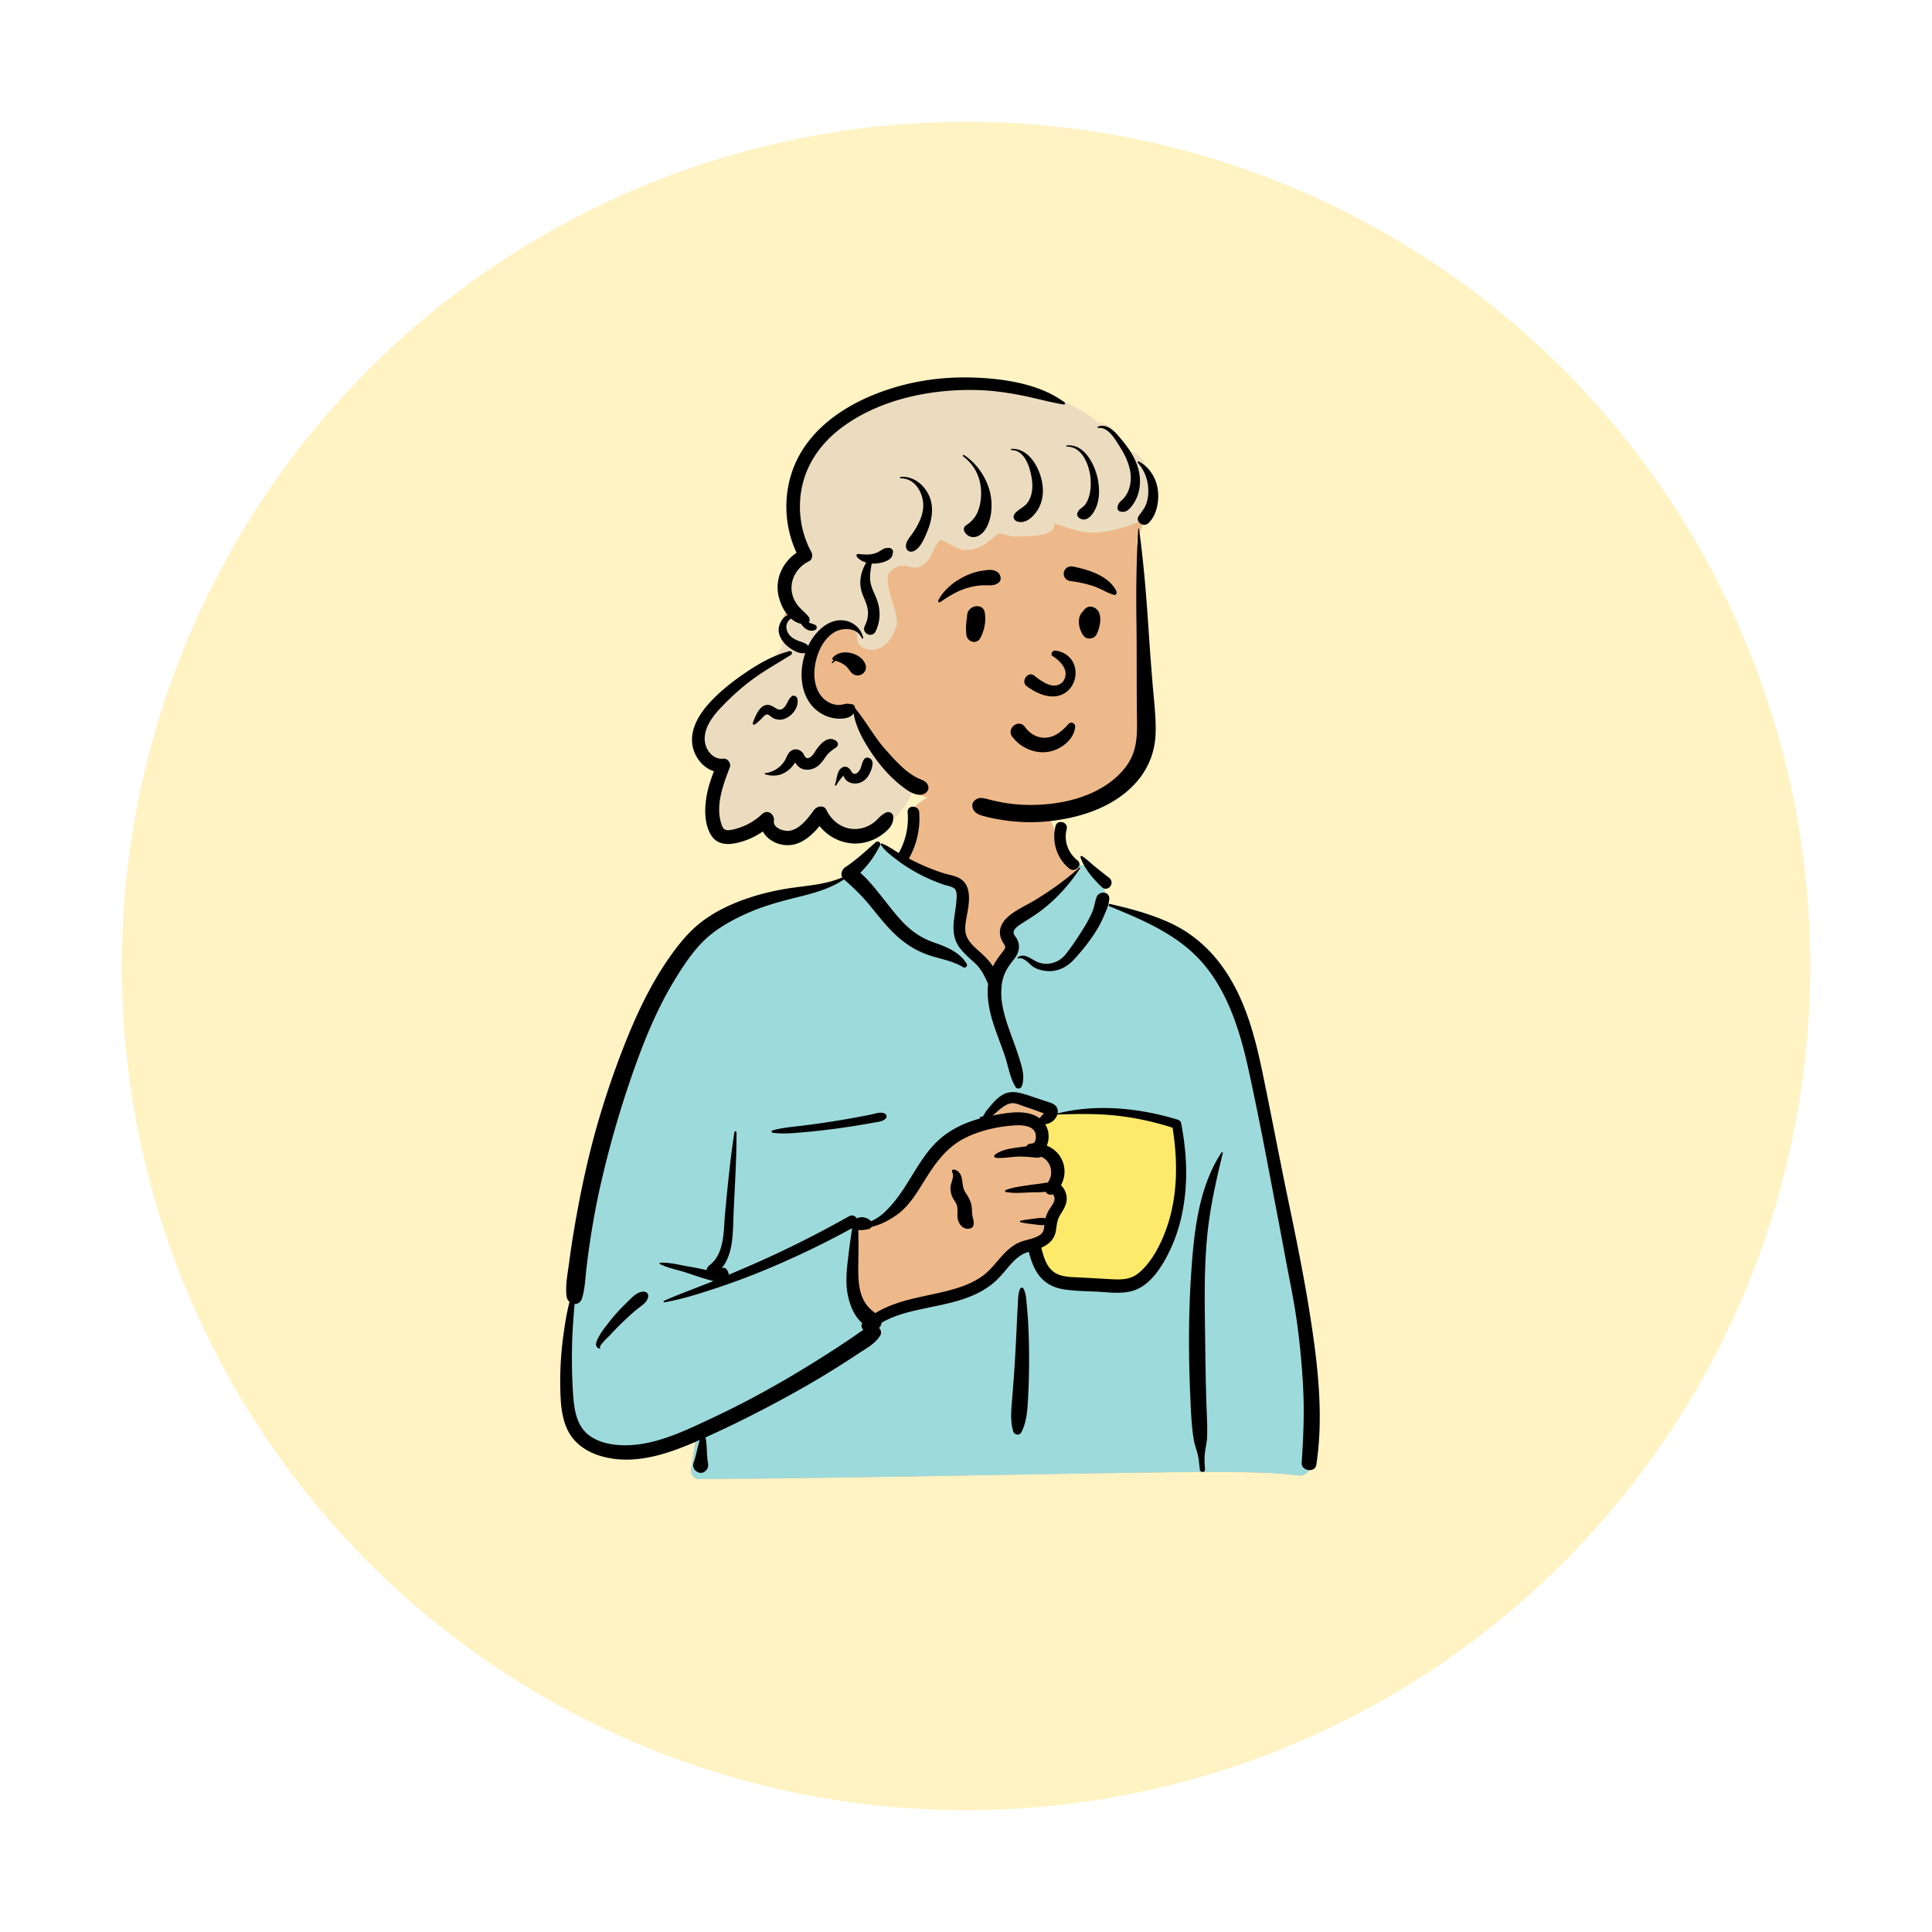 <svg width="1745" height="1745" fill="none" xmlns="http://www.w3.org/2000/svg">
  <g filter="url(#filter0_d)">
    <circle cx="872.5" cy="872.5" r="762.5" fill="#FFF3C4"/>
  </g>
  <path fill="#FDEA6B" d="M888.471 966.659h200.423v246.809H888.471z"/>
  <path fill-rule="evenodd" clip-rule="evenodd" d="M830.013 725.253c21.604-16.451 75.844-23.849 98.902-8.009 22.775 15.907 25.257 41.631 35.87 65.295 10.013-4.722 26.549 2.04 29.452 11.331 3.601 4.383 3.763 16.694 6.243 22.585 108.04 17.197 124.44 101.426 137.45 197.045 17.2 97.04 56.25 193.86 39.3 293.71 2.21 3.19 3.95 6.3 5.56 9.99 3.86 6.57-1.11 15.86-8.9 15.5-10.07-.88-20.04-2.09-30.17-2.47-28.06-.97-56.14-.86-84.21-.5l-3.83.05c-141.46 1.76-282.914 5.23-424.383 6.15-5.132.01-7.645-4.59-6.96-9.13 1.381-9.15 2.661-18.29 3.997-27.44-33.46 8.84-69.032 11.06-102.399.93-2.334-2.38 5.439-1.09 6.672-1.45-30.708-20.98-21.537-65.19-18.817-97.02 16.914-109.1 22.877-229.806 88.228-322.9 28.272-37.991 69.721-68.07 117.349-74.838l1.321-.181c13.926-1.856 29.447-2.455 41.623-10.031 13.695-10.932 19.531-31.132 33.938-31.322 4.757-.062 11.229 5.956 18.193 10.043.52-8.989 5.364-16.575 6.434-23.545l.086-.596c1.117-8.125-.412-15.436 9.051-23.197zM1062.2 1016.39c-30.37-21.095-108.796-10.5-110.592-9.32-3.953 2.6-5.655 2.83-7.793 6.21-2.111.28-4.221.57-6.328.87-4.228 1.38-1.095 6.58 3.789 4.73-2.938 12.66 5.707 21.67 9.148 34.2 1.117 4.06.04 11.38 0 15.53.334 5.3 6.191 11.56 5.215 16.87-3.471 18.9-22.304 37.33-14.363 55.65 5.26 10.35 21.08 15.63 31.598 19.15 21.792 8.36 59.766-.32 72.426-19.15 6.75-10.04 14.58-35.38 18.6-43.23l.89-12.47c2.21-30.99 4.16-64.35-2.59-69.04z" fill="#EDB98A"/>
  <path fill-rule="evenodd" clip-rule="evenodd" d="M795.126 762.605l8.689 5.332 50.462 24.945c9.783 2.739 14.675 6.022 14.675 9.848v38.964c0 5.214 9.18 17.031 27.541 35.452l16.963-16.911-.379-2.214c-1.614-9.54-2.421-15.922-2.421-19.145 0-3.466 16.595-16.625 49.786-39.477l14.521-13.671-1.548-4.708c8.953.423 18.662 5.936 20.822 12.85 3.601 4.383 3.763 16.694 6.243 22.585 108.04 17.197 124.44 101.426 137.45 197.045 17.2 97.04 56.25 193.86 39.3 293.71 2.21 3.19 3.95 6.3 5.56 9.99 3.86 6.57-1.11 15.86-8.9 15.5-10.07-.88-20.04-2.09-30.17-2.47-28.06-.97-56.14-.86-84.21-.5l-3.83.05c-141.46 1.76-282.914 5.23-424.383 6.15-5.132.01-7.645-4.59-6.96-9.13 1.381-9.15 2.661-18.29 3.997-27.44-33.46 8.84-69.032 11.06-102.399.93-2.334-2.38 5.439-1.09 6.672-1.45-30.708-20.98-21.537-65.19-18.817-97.02 16.914-109.1 22.877-229.806 88.228-322.9 28.272-37.991 69.721-68.07 117.349-74.838l1.321-.181 1.331-.173c13.577-1.728 28.503-2.522 40.292-9.858 13.333-10.644 19.217-30.072 32.815-31.265zm120.916 228.696c-4.95 0-15.086 7.687-30.41 23.059l-1.35.62c-18.523 8.61-30.795 16.07-36.814 22.39l-.215.23c-6.08 6.53-18.122 23.87-36.124 52.04l-26.07 15.42h-9.864l-7.022 50.94 16.886 36.37 38.25-12.88 62.323-16.43 35.763-36.28 20.174-6.77c-2.448 7.07-3.335 14.1-.293 21.12 5.26 10.35 21.08 15.63 31.598 19.15 21.792 8.36 59.766-.32 72.426-19.15 6.75-10.04 14.58-35.38 18.6-43.23l1.16-16.2c2.08-29.88 3.62-60.81-2.86-65.31-30.37-21.095-108.796-10.5-110.592-9.32-3.953 2.6-5.655 2.83-7.793 6.21l-1.107.15 6.224-8.44-2.204-1.18c-15.726-8.339-25.954-12.509-30.686-12.509zm25.234 27.579c-2.813 12.12 4.991 20.9 8.681 32.61l-9.429-18.05v-14.33c.244-.06.493-.14.748-.23z" fill="#9DDADB"/>
  <path fill-rule="evenodd" clip-rule="evenodd" d="M790.959 760.721c2.096-1.856 5.198.476 3.866 2.984-2.993 5.635-6.064 10.975-10.081 15.956-2.436 3.021-5.045 5.877-7.689 8.703 6.786 5.87 12.605 13.158 18.101 19.988 7.027 8.735 13.67 17.841 21.559 25.834 7.779 7.883 16.381 13.394 26.782 17.068l2.101.73c10.448 3.668 21.615 8.622 27.505 18.514 1.161 1.951-1.178 4.362-3.143 3.144-10.234-6.336-22.259-7.611-33.398-11.798-10.761-4.044-20.141-10.268-28.43-18.213-8.274-7.931-15.221-16.954-22.468-25.787-7.166-8.734-14.882-16.193-23.358-23.582-13.081 8.799-28.012 12.628-43.194 16.389l-1.657.41c-15.201 3.764-30.32 8.134-44.581 14.688-12.573 5.777-24.94 12.677-35.181 22.078-10.872 9.977-19.334 22.72-27.078 35.182-17.324 27.881-29.504 58.426-40.226 89.342-11.152 32.159-20.48 64.959-28.01 98.149-3.83 16.88-6.94 33.88-9.497 51.01a763.817 763.817 0 00-3.284 24.79c-1.025 8.84-1.26 17.94-3.973 26.44-1.163 3.65-3.91 5.16-6.659 5.03l-.558 6.99c-.74 9.31-1.431 18.62-1.664 27.99-.387 15.57-.211 31.11.909 46.65l.159 2.12c.88 11.34 2.848 24.09 11.378 32.4 8.835 8.6 22.421 11.31 34.328 11.46 27.733.36 54.428-12.74 78.969-24.24 25.274-11.84 49.858-24.98 73.853-39.23a1119.308 1119.308 0 0036.24-22.48 939.223 939.223 0 0017.442-11.55c3.306-2.24 6.438-4.7 9.803-6.69-1.648-1.54-2.384-3.95-1.003-6.06-9.728-8.44-13.777-23.51-14.251-35.7-.382-9.84 1.067-19.66 2.21-29.41.576-4.91 1.289-9.82 2.028-14.71.293-1.94.516-4.01.857-6.05-26.268 14.44-53.271 27.29-80.99 38.71-14.208 5.86-28.598 11.12-43.187 15.94l-2.957.98c-13.823 4.52-27.977 8.8-42.267 11.38-.764.14-1.384-.99-.569-1.35 13.927-6.14 28.335-11.32 42.471-16.98l2.322-.95a4.206 4.206 0 01-.832-.12c-8.29-2-16.515-5.08-24.646-7.68-7.546-2.41-16.024-3.92-23.077-7.56-.543-.28-.239-1.03.29-1.07 7.927-.55 16.533 1.76 24.306 3.12l2.92.51c4.891.86 9.891 1.79 14.759 3 .176-1.63 1.087-3.27 2.383-4.23 14.263-10.56 12.815-31.9 14.34-47.63l1.132-11.68c1.989-20.44 4.094-40.88 7.292-61.16.171-1.09 1.847-.78 1.854.25.165 25.15-1.734 50.18-2.685 75.29l-.147 4.12c-.526 15.49-.939 31.58-10.697 43.5 1.365-.8 3.209-.8 4.315.52 1.358 1.62 2.142 3.43 2.118 5.21 8.818-3.7 17.597-7.49 26.333-11.36 28.088-12.44 55.587-26.37 82.359-41.44 2.881-1.62 5.62-.34 7.044 1.8l.206-.03c.034-.01.069-.01.105-.01l.204-.01h.023c3.768-2.07 8.902-.6 12.136 2.42.096.09.177.19.262.29a43.246 43.246 0 0011.386-7.47c7.1-6.43 13.114-14.39 18.356-22.36 9.655-14.7 17.855-31.04 30.897-43.14 10.596-9.82 23.733-15.94 37.515-19.78-.058-.41.096-.84.374-1.12.708-.73 1.213-.98 2.128-.54.073.04.116.09.146.14l1.345-2.3c.734-1.24 1.488-2.5 1.749-2.83a212.887 212.887 0 014.81-5.84c2.772-3.241 5.93-6.439 9.588-8.686 8.008-4.92 16.427-2.136 24.66.553 4.975 1.625 9.933 3.303 14.898 4.952l.513.168c3.703 1.189 8.036 2.23 9.692 6.153.655 1.55.757 3.16.451 4.73 35.169-8.947 74.236-4.84 108.556 5.66 1.31.4 2.63 1.49 2.91 2.91 3.93 20.17 5.68 40.85 3.9 61.36-1.54 17.7-5.46 35.05-12.85 51.26l-.42.91c-6.95 15.02-17.96 33.54-34.77 38.25-10.16 2.84-21.39 1.16-31.742.64-10.064-.5-20.351-.58-30.319-2.16-8.879-1.41-16.657-5.39-22.144-12.61-4.733-6.22-7.226-13.75-9.268-21.24-.934.3-1.863.61-2.777.97-3.857 1.51-7.125 3.94-10.079 6.8-6.24 6.04-11.08 13.38-17.608 19.15-5.909 5.22-12.643 9.28-19.866 12.4-14.967 6.47-31.024 9.05-46.856 12.48l-1.104.24c-11.918 2.61-24.084 5.82-34.604 12.03-.206 1.83-1.038 3.54-2.372 4.67 1.856 1.74 2.642 4.5 1.011 7.09-4.554 7.23-12.399 11.34-19.442 15.96l-.458.31a965.277 965.277 0 01-20.962 13.5c-14.323 8.97-28.945 17.44-43.774 25.54-23.85 13.03-48.212 25.32-73.016 36.47 1.489 7.33.945 14.88 2.064 22.25l.171 1.05c.478 2.74-.167 5.03-2.052 6.82l-.2.18.004-.03-.177.17-.059.05.02-.02c-.217.2-.442.38-.67.54l-.291.19c-1.816 1.1-4.153 1.09-6.011.12l-.213-.12-.357-.2c-2.456-1.42-4.149-4.92-3.13-7.7 2.504-6.83 3.45-14.12 5.762-21l-1.835.82-2.417 1.05c-26.15 11.31-55.196 20.83-83.688 13.12-12.589-3.41-24.355-10.61-30.654-22.36-6.198-11.56-7.075-24.98-7.404-37.83-.406-15.87.445-31.98 2.538-47.71 1.404-10.56 3.103-21.32 5.723-31.77-1.347-1.19-2.338-2.9-2.6-5.01-1.236-9.98.928-20.36 2.253-30.29 1.294-9.7 2.725-19.37 4.342-29.02 3.265-19.48 7.059-38.92 11.476-58.17 7.862-34.27 18.242-67.926 30.74-100.778l1.095-2.861c11.549-30.028 24.92-59.415 43.54-85.794 8.907-12.62 18.323-24.063 30.908-33.157 11.791-8.521 25.091-14.656 38.816-19.346 13.739-4.693 27.862-7.837 42.234-9.793 14.595-1.987 30.002-3.205 43.617-9.192-1.722-3.088-.244-7.256 2.655-9.171 9.755-6.445 18.776-14.83 27.519-22.577zm312.281 280.259c.41-.62 1.38-.23 1.2.51-4.75 19.43-9.2 38.91-12.11 58.72-5.25 35.75-4.28 71.97-3.85 107.99l.02 1.86c.22 19.4.52 38.8 1.17 58.19.32 9.8.96 19.7.61 29.51-.19 5.32-1.61 10.35-2.11 15.6-.44 4.6-.05 9.27.17 13.87.15 3.06-4.37 2.93-4.67 0l-.4-3.79c-.51-4.8-1.14-9.56-2.71-14.15-1.89-5.52-2.79-10.94-3.45-16.74-1-8.88-1.45-17.85-1.84-26.79l-.26-6.19c-1.62-37.37-1.56-74.92 1.06-112.26l.19-2.67c2.59-35.29 7.09-73.42 26.98-103.66zM1002.1 818.55c-1.24-.509-.8-2.383.57-2.057l2.5.596c18.28 4.38 36.24 9.126 53.31 17.276 17.08 8.155 31.54 20.33 43.03 35.302 22.33 29.101 31.61 64.468 38.94 99.802 8.14 39.261 15.56 78.671 23.77 117.921l1.53 7.31c7.6 36.56 14.77 73.13 20.06 110.12l.38 2.69c5.33 38.04 8.54 77.39 2.72 115.53-1.15 7.54-13.71 5.66-13.21-1.79 1.41-21.55 2.43-42.99 1.45-64.59-.98-21.6-3.01-43.11-6.03-64.52-2.54-18.02-6.33-35.82-9.68-53.7l-.53-2.82c-2.81-15.21-5.7-30.4-8.59-45.59l-4.32-22.74c-6.46-34.06-13.06-68.146-20.51-101.989l-.44-1.991c-7.3-32.56-18.05-66.666-39.93-92.521-22.19-26.24-53.97-39.455-85.02-52.239zm-80.662 345.36c.534-1.19 2.402-1.06 2.976 0 2.25 4.15 2.5 9.44 2.925 14.13l.045.48c.54 5.72 1.019 11.46 1.312 17.19.556 10.89.822 21.76.788 32.66-.035 11.17-.26 22.33-.862 33.49l-.163 2.99c-.55 9.69-1.472 20.5-6.078 28.98-1.674 3.08-6.228 2.17-7.198-.94-3.177-10.21-1.545-22.3-.731-32.75l.633-8.15c.627-8.16 1.224-16.31 1.698-24.48.649-11.16 1.185-22.34 1.701-33.52.167-3.63.348-7.26.539-10.88l.295-5.45c.251-4.55.23-9.55 2.12-13.75zm-357.214 14.45l1.407-1.36c4.317-4.22 9.773-10.73 16.155-10.32 2.545.16 4.167 2.27 3.639 4.77-1.127 5.36-6.587 8.13-10.518 11.4-4.306 3.58-8.364 7.41-12.415 11.27a241.813 241.813 0 00-10.422 10.58l-1.261 1.36c-1.209 1.32-9.818 9.11-8.887 11.13l.05.09c.259.39-.172.92-.602.79-3.718-1.18-3.486-4.37-2.08-7.59 2.701-6.21 7.43-11.95 11.56-17.24 4.119-5.29 8.577-10.21 13.374-14.88zm370.687-155.57c-2.875-6.79-13.466-6.65-19.479-6.24-15.141 1.02-31.523 4.85-44.995 11.93-13.967 7.33-23.376 19.09-31.794 32.09l-.394.61c-8.205 12.75-16.107 27.85-28.955 36.62-6.544 4.47-14.186 8.55-22.126 10.32-.545.95-1.428 1.71-2.586 1.99l-.538.12c-2.261.5-5.775 1.05-8.809.72.02 1.49.004 2.96.042 4.37.107 4.03.152 8.07.152 12.11.002 8.45-.452 16.91-.099 25.36.312 7.48 1.367 15.29 4.956 21.97 2.632 4.9 6.105 8.14 10.298 11.24 10.316-6.29 21.98-10.12 33.818-13 14.316-3.49 28.975-5.81 42.966-10.54 6.734-2.27 13.208-5.25 19.074-9.29 6.225-4.29 10.98-10.1 15.872-15.78l.765-.88c4.993-5.73 10.441-11.21 17.497-14.31 6.077-2.68 14.086-3.15 19.399-7.29 2.778-2.17 3.011-5.31 3.303-8.53-3.402.49-7.005-.29-10.396-.69l-1.757-.2c-3.207-.39-6.34-.8-9.497-1.62-.587-.15-.587-1.04 0-1.19 3.731-.96 7.428-1.37 11.254-1.82l.898-.11c3.461-.45 7.099-1.14 10.494-.38a28.485 28.485 0 012.722-6.74c1.732-3.12 5.01-6.65 5.453-10.28.132-1.09-.121-2.37-.633-3.33l-.176-.33c-.216-.38-.47-.77-.844-1.01-.041.04-.128.1-.318.16-2.613.82-4.892-.46-6.101-2.43-5.135.64-10.739.42-15.554.64l-4.869.23c-5.202.24-10.641.35-15.53-.71-.682-.14-.889-1.28-.206-1.57 6.011-2.57 13.301-3.39 19.736-4.38 3.593-.55 7.213-.97 10.817-1.46 2.4-.32 4.947-.85 7.433-.98 6.234-7.76 2.875-20.01-5.801-23.35-3.16 1.39-6.002.58-9.454.29-3.447-.3-6.902-.5-10.363-.48-6.934.03-14.282 1.85-21.149 1.07-1.117-.13-2.155-1.62-1.044-2.53 5.256-4.29 12.789-5.68 19.461-6.6l1.383-.18c2.237-.3 4.958-.72 7.779-.98.638-1.24 1.783-2.18 3.503-2.42.511-.07 1.025-.11 1.538-.15l-.008-.05c4.194-.21 4.012-7.29 2.862-10.01zm-287.129 132.53c-.074.12-.155.22-.241.33l-.134.15.69-.28-.315-.2zm360.318-147.71c-17.656-1.9-35.334-1.5-53.04-.99-1.416 4.63-6.345 8.58-11.121 8.73 3.741 5.69 4.127 13.4 1.504 19.44 5.569 2.21 10.367 6.19 13.279 11.87 4.039 7.86 3.511 16.61-.481 23.87 3.407 3.09 5.418 8.1 5.216 12.82-.225 5.26-3.362 9.76-5.97 14.12-2.817 4.71-2.911 8.86-3.777 14.14-1.266 7.73-6.477 12.41-13.182 15.34l.356 1.4c1.729 6.73 3.88 13.83 8.82 18.75 6.356 6.33 16.216 6.27 24.613 6.67l.405.02c7.689.39 15.375.84 23.062 1.27l5.766.32c8.85.49 17.35.55 24.57-5.3 11.8-9.55 19.88-25.36 25-39.35 10.74-29.37 10.87-61.6 5.94-92.18-16.53-5.33-33.69-9.09-50.96-10.94zm-146.809 48.72l.13.01c3.634.42 6.131 3.36 7.021 6.85 1.291 5.08.658 9.66 3.766 14.24 3.197 4.71 5.162 8.49 5.627 14.31.191 2.39.103 4.78.636 7.12l.387 1.64c.41 1.76.746 3.44.542 5.32-.186 1.72-1.021 3.05-2.741 3.6-5.604 1.79-9.931-2.34-11.379-7.56-1.25-4.51.42-9.88-1.345-14.12-.977-2.35-2.78-4.31-3.799-6.68-1.009-2.34-1.516-4.79-1.678-7.33-.307-4.82 3.953-10.61 1.576-14.97-.506-.93.067-2.46 1.257-2.43zm-74.439-49.71c3.795-.77 8.1-2.54 11.843-1.07 1.923.76 2.874 3.1 1.248 4.74-2.821 2.82-6.923 2.98-10.723 3.65l-.335.06a771.52 771.52 0 01-13.504 2.37 645.072 645.072 0 01-25.515 3.7c-8.763 1.08-17.55 2.05-26.349 2.77l-3.407.28c-7.433.6-15.167 1.05-22.46-.09-1.06-.17-.889-1.71 0-1.98 7.99-2.42 16.754-3.07 25.014-4.09 8.782-1.09 17.549-2.24 26.293-3.61 8.731-1.36 17.449-2.82 26.136-4.44a671.97 671.97 0 0011.759-2.29zm136.93-7.762c-3.33-1.179-6.993-2.926-10.602-2.341-6.223 1.008-11.761 7.073-16.687 11.063l2.474-.48c12.654-2.43 29.413-5.05 40.036 2.99.027-.04.048-.09.079-.14.857-1.3 1.851-2.31 2.935-3.43.104-.1.204-.2.303-.3l.585-.62-1.338-.47c-2.867-1.01-6.262-2.32-6.799-2.51l-.037-.01c-3.654-1.24-7.312-2.46-10.949-3.752zM819.806 733.605c-.521-6.698 9.904-6.643 10.42 0 1.127 14.502-2.137 28.867-9.161 41.581-.052.093-.109.175-.163.263 4.393 2.286 8.837 4.479 13.379 6.44 5.811 2.508 11.731 4.792 17.756 6.73 5.451 1.754 12.167 2.446 16.749 6.096 9.663 7.695 6.033 23.664 4.174 34.015l-.29 1.634c-.926 5.326-1.595 10.791.651 15.903 2.398 5.461 7.247 9.511 11.573 13.418l.874.792c3.833 3.492 8.212 7.734 11.023 12.467 2.566-5.305 6.064-9.641 9.763-14.522 2.639-3.483.761-4.632-1.135-8.034-1.825-3.275-2.716-6.767-2.145-10.503 1.053-6.9 6.567-11.884 12.057-15.629 6.482-4.421 13.718-7.696 20.419-11.809 13.771-8.449 27.181-18.109 39.264-28.839.333-.296.911.092.644.497-9.544 14.518-20.736 27.062-34.489 37.71-5.577 4.317-11.436 7.899-17.334 11.663l-1.695 1.088c-2.368 1.534-5.322 3.584-6.393 6.196-1.077 2.627 1.22 4.61 2.457 6.786 3.927 6.909 2.032 13.356-2.623 19.215l-.217.27c-4.626 5.701-8.133 11.003-9.809 18.287-3.603 15.646 1.415 31.943 6.669 46.631l.207.579c2.842 7.917 5.862 15.777 8.331 23.821l.68 2.224c2.237 7.401 4.068 14.701 1.559 22.31-.853 2.588-4.383 3.199-5.849.764-5.172-8.59-6.461-18.926-9.703-28.369-3.159-9.204-6.787-18.241-9.839-27.483-3.929-11.898-6.559-24.706-5.132-37.186-.042-.073-.088-.141-.123-.218l-1.001-2.189c-2.727-5.924-5.362-11.099-10.323-15.821-5.174-4.927-10.79-9.288-14.862-15.252-8.843-12.954-3.374-27.364-2.306-41.528l.123-1.737c.194-2.941.3-6.938-1.621-8.973-2.161-2.292-7.229-2.876-10.096-3.891-7.409-2.622-14.711-5.677-21.665-9.346-6.621-3.492-13.033-7.35-19.004-11.87l-3.026-2.276c-4.775-3.603-9.726-7.537-12.926-12.441-.37-.565.258-1.476.927-1.205 5.342 2.168 10.223 5.616 15.221 8.616.078-.183.168-.367.271-.553 6.184-11.192 8.727-23.592 7.739-36.322zm170.651 76.682c2.129-5.837 11.833-5.386 11.443 1.549-.3 5.328-2.559 10.137-4.627 14.974l-.221.519c-2.136 5.04-4.602 9.772-7.553 14.392-5.639 8.83-12.244 17.026-19.299 24.76-6.396 7.012-14.791 11.3-24.465 10.587-4.076-.3-8.19-1.337-11.762-3.373-4.242-2.419-8.849-9.682-14.262-7.923-.523.17-1.011-.597-.559-.96 6.248-5.032 13.34 2.77 19.322 4.65 9.014 2.831 18.264-.299 24.066-7.586 6.057-7.608 11.632-16.127 16.723-24.411 2.586-4.206 4.944-8.571 6.982-13.071 2.056-4.541 2.523-9.477 4.212-14.107zm-14.53-35.921c-.262-.806.739-1.573 1.447-1.112 4.106 2.672 7.664 6.204 11.451 9.3a561.614 561.614 0 0012.735 10.111c6.26 4.83-1 13.722-6.52 8.446-7.548-7.218-15.814-16.656-19.113-26.745zm-22.541-28.251c1.668-6.432 11.533-3.78 10.096 2.577l-.047.194c-2.723 10.499 1.155 21.188 9.433 27.995l.305.248c5.237 4.191-2.183 11.518-7.368 7.367-11.321-9.06-16.03-24.451-12.419-38.381z" fill="#000"/>
  <path fill-rule="evenodd" clip-rule="evenodd" d="M1031.89 424.435c-1.94-4.905-5.38-11.071-11.13-11.317-4.44-13.588-15.49-27.426-30.863-27.058-45.115-46.136-101.913-43.961-161.296-34.194-31.329 5.81-63.14 17.188-86.506 39.64-27.986 26.434-38.883 72.556-16.968 105.981-18.94 10.15-19.308 34.236-11.208 51.616-9.736 6.733-10.328 23.075.636 28.211-.583 2.388-.171 4.856.941 6.977-5.436 4.525-12.512 7.867-18.361 10.741-2.585 1.27-4.076 3.344-4.696 5.682-19.205 12.599-67.095 43.391-66.524 67.897-.282 12.785 9.202 21.2 20.726 24.55-6.857 13.708-12.062 29.72-5.498 44.508 1.814 4.468 15.408 17.599 16.093 17.841 1.196 1.026 20.698-7.928 30.177-12.495 1.838 11.956 14.622 18.22 25.642 14.123 10.449-3.15 16.872-11.996 23.462-20.043 8.748 19.083 34.485 19.302 51.119 11.075 14.939-6.901 26.295-19.549 32.621-34.791 33.592 16.444 72.894 21.238 109.391 14.669 2.342 4.145 7.526 6.929 12.145 5.326 19.407-5.834 40.864-6.161 57.315-19.528 34.292-24.612 37.172-69.986 34.782-108.665-2.12-38.564-.26-77.449-7.27-115.597 3.04-11.232 8.1-21.161 12.78-31.712 5.09-11.065 4.98-27.512-7.51-33.437z" fill="#EDB98A"/>
  <path fill-rule="evenodd" clip-rule="evenodd" d="M876.218 347.887l1.333.005c2.203.015 4.403.058 6.598.13 11.596.382 23.69 1.886 37.307 4.462l2.07.397c3.387.663 6.421 1.329 11.26 2.459l9.603 2.263c4.891 1.14 8.489 1.928 11.81 2.562l.435.082s25.592 12.267 33.858 20.337l.825.812.35.351 3.594.113.035.454.031.005c3.568.555 6.793 2.403 9.793 5.28l.32.312.31.309c2.34 2.379 4.21 4.913 6.78 8.931l.58.917 1.04 1.658.85 1.33c.55.871 1.08 1.732 1.58 2.585l.5.85.36.626 9.28 5.412c1.34.78 2.56 1.789 3.67 2.998l.3.334.3.345 2.52 3.008-.51.53.25.324.44.605.43.613.42.62.18.273.27.589.14.294.1.243.32.163.64 1.162c3.35 6.036 5.15 12.889 5.27 19.932.09 4.858-.51 9.27-1.93 13.527-.99 2.942-2.31 5.255-4.59 8.439l-1.8 2.472-.37.51-.44.621-.21.294c-2.93 4.246-27.98 12.281-43.373 12.669l-.464.01-.592.005a48.516 48.516 0 01-4.257-.16c-5.924-.496-11.461-1.742-17.894-3.78l-1.335-.431-7.087-2.381-.534-.175-.647-.202c-1.561-.479-2.695-.754-3.468-.854l-.158-.019-.016.293-.006.277.001.224c.046 3.262-1.935 5.64-5.009 7.156-1.957.965-4.478 1.654-7.643 2.171l-.505.081c-5.173.799-11.343 1.14-21.664 1.374-.393.009-.789.004-1.188-.014-2.217-.102-3.958-.479-7.195-1.409l-1.531-.439-.83-.229c-1.539-.416-2.397-.582-3.207-.628l-.236-.01-.233-.004c-.973-.001-1.676.216-2.368.743l-.354.284-4.758 3.986c-.619.515-1.175.973-1.582 1.297l-.165.131c-6.531 5.12-12.758 8.045-20.093 8.323l-.491.015-.511.006c-.373.001-.747-.006-1.122-.02-3.089-.118-6.295-1.263-10.674-3.471l-.907-.464-.635-.331c-.325-.171-.663-.35-1.03-.547l-3.266-1.748-1.669-.872c-1.995-1.025-3.107-1.52-3.856-1.724l-.122-.033-.07.068c-1.732 1.692-3.219 3.82-4.819 6.759l-.241.447-.35.666-2.272 4.523-.429.841c-1.687 3.265-3.021 5.352-4.768 7.183-2.534 2.657-5.603 4.199-9.363 4.446l-.379.021-.448.011c-1.771.017-3.647-.255-5.682-.82l-.473-.136-.46-.141c-3.032-.957-7.824-.361-11.63 1.659-4.133 2.193-6.41 5.541-6.308 9.818.05 2.125.295 4.403.724 6.872l.122.678c.564 3.052 1.329 6.114 2.507 10.199l2.533 8.545.286.997.286 1.026c.411 1.494.74 2.796 1.01 4.021 1.034 4.687 1.206 8.207.17 11.205-4.569 13.221-12.498 20.244-21.523 20.541l-.312.007-.386.001c-6.934-.075-13.217-4.593-13.141-10.446a4.808 4.808 0 01.327-1.701l.093-.218.044-.093-.071-.176c-2.131-5.101-7.06-8.825-12.847-9.555l-.329-.038-.324-.031a17.336 17.336 0 00-.935-.057l-.294-.008-.352-.003c-7.713.012-15.345 5.147-21.349 13.546a46.446 46.446 0 00-3.458 5.684l-.344.677-1.669 3.415-1.128 3.303c-6.212 18.185-3.067 37.216 9.059 47.054l.37.295c4.369 3.426 9.507 5.508 14.992 6.069.631.064 1.267.105 1.878.121l.453.008.521-.001c1.788-.024 3.497-.246 5.032-.661 1.253-.338 2.125-.748 2.731-1.271.16-.137.288-.262.399-.386l.093-.111.035-.048 8.287 1.229c1.41 8.948 5.482 18.22 12.107 28.853l.417.666.728 1.147.741 1.148c7.795 11.989 16.488 22.084 26.044 29.83l.668.537.895.71.822.644c1.597 1.239 2.927 2.204 4.258 3.065l.333.213 3.143 1.991-1.459 3.422c-3.404 7.984-8.101 15.242-13.89 21.422l-.546.576-4.024 4.15-3.095-3.94c-.023-.03-.093-.068-.175-.083l-.057-.007h-.031l-.042.004-.05.014-.05.022c-2.317 1.256-3.589 2.216-5.418 4.096l-.265.275-.309.325-.425.443c-1.899 1.946-3.929 3.603-6.142 4.983-5.11 3.184-10.782 4.954-16.655 5.114l-.551.01h-.555a29.954 29.954 0 01-.598-.011c-12.254-.339-23.235-8.19-28.632-19.696-.214-.457-.412-.606-.775-.636l-.103-.005-.13-.002c-.9.006-2.003.542-2.618 1.261l-.109.137-2.066 2.776-.792 1.048c-7.37 9.674-13.42 14.966-21.546 16.573-.64.126-1.317.204-2.036.235l-.436.018h-.255c-3.495.01-7.522-1.003-10.662-2.786-4.152-2.358-6.719-5.985-6.394-10.48l.025-.288.057-.481c.271-2.399-1.649-3.703-3.119-2.525l-.1.084-.121.11c-6.055 5.678-13.018 10.034-20.519 12.723l-.663.233-.986.336c-4.73 1.596-8.065 2.388-11.578 2.45-3.039.052-5.567-1.044-7.395-3.152-1.219-1.406-1.964-2.968-2.708-5.247l-.124-.387-.271-.887-.168-.576c-2.176-7.657-2.224-15.844-.515-24.878 1.276-6.747 3.308-13.266 6.724-22.403l.663-1.762 1.369-3.593c.137-.361-.685-1.619-1.193-1.761l-.06-.011-.465.05a17.53 17.53 0 01-.989.065l-.512.013h-.335c-11.097-.114-19.573-10.996-19.495-22.524.086-10.798 5.517-20.083 15.885-31.105l.901-.949.975-1.01.963-.985c9.214-9.381 18.633-17.57 28.442-24.594l.812-.579.904-.638c3.303-2.317 6.514-4.418 10.959-7.18l2.616-1.616 10.603-12.512a63.1 63.1 0 00.753-.432l.134-4.34 10.216.211c-2.592-1.33-4.74-2.944-6.485-5.012-5.798-6.876-5.07-16.427 1.98-21.121l.249-.162 2.972-1.835 2.432 2.134c2.118 1.858 4.365 3.091 6.708 3.659l.371.084 1.833.389.357.578.206-.3a.305.305 0 00-.017-.088l-.018-.042-.038-.06-.231-.284-.255-.305c-.816-.958-1.731-1.889-3.394-3.49l-1.166-1.121-.908-.883c-2.383-2.34-3.651-3.79-5.001-5.803-3.357-5.008-5.253-10.655-5.332-16.391-.165-11.927 7.254-23.203 18.247-28.35.385-.18.669-1.461.207-2.308-10.644-19.53-13.597-42.94-8.251-64.717 4.99-20.318 17.401-38.253 35.171-51.991 30.505-23.585 72.821-35.747 117.719-36.166l1.361-.009h1.307z" fill="#ECDCBF"/>
  <path fill-rule="evenodd" clip-rule="evenodd" d="M713.088 588.128c2.02-.508 3.106 2.208 1.39 3.299-10.891 6.928-22.142 13.114-32.662 20.652-10.007 7.165-19.25 15.327-27.869 24.102l-.955.978c-7.792 8.016-16.421 18.214-16.509 30.039-.067 9.191 7.019 19.223 16.907 18.016 3.725-.455 7.148 4.271 5.849 7.678l-1.368 3.591c-5.501 14.533-11.098 30.999-6.753 46.288l.16.546c1.051 3.501 2.159 6.595 6.222 6.525 3.772-.067 7.696-1.339 11.227-2.552 7.326-2.52 13.965-6.722 19.601-12.007 4.985-4.673 11.353.075 10.682 6.015l-.024.19c-.918 6.665 9.701 9.76 14.529 8.807 9.532-1.885 16.328-11.435 21.741-18.716 2.602-3.499 8.922-4.876 11.208 0 4.53 9.658 13.867 16.876 24.791 17.179 5.674.157 11.117-1.458 15.923-4.453 1.962-1.223 3.716-2.677 5.325-4.326l.399-.416c2.381-2.523 4.023-3.865 7.064-5.513 2.996-1.623 6.871.39 6.853 3.932-.025 4.588-1.369 7.638-4.533 10.965-2.618 2.756-5.728 5.175-8.998 7.109-6.571 3.882-14.383 6.067-22.033 5.814-12.059-.399-23.569-6.41-31.03-15.757-7.618 9.109-17.067 17.477-29.347 17.252-9.194-.168-17.761-4.953-21.866-12.368-5.794 3.995-12.155 7.119-18.958 9.159l-.607.179c-9.63 2.803-20.714 3.917-26.913-5.644-5.82-8.976-6.254-21.407-4.92-31.667 1.191-9.165 4.011-17.869 7.249-26.454-9.217-2.752-16.372-11.411-18.83-20.744-3.718-14.113 3.495-27.801 12.412-38.288 9.686-11.391 21.876-21.026 34.158-29.46 12.249-8.41 25.972-16.313 40.485-19.95zm314.962-110.392c.02-.392.66-.53.72-.099 4.23 30.7 6.68 61.339 8.71 92.25 1.03 15.66 2.2 31.305 3.48 46.946 1.22 14.998 3.26 30.396 2.8 45.455-.72 23.582-12.17 42.756-30.95 56.554-17.991 13.224-40.31 19.762-62.209 22.524-12.717 1.604-25.612 1.681-38.343.174-6.613-.783-13.217-1.825-19.693-3.389l-2.801-.701c-5.1-1.302-10.795-3.07-11.522-9.112-.353-2.925 1.201-5.084 3.711-6.552 3.273-1.915 7.025-.788 10.397.085 5.683 1.47 11.426 2.732 17.234 3.605 12.474 1.876 25.298 1.987 37.836.688 21.091-2.186 43.338-9.027 59.6-23.154 7.07-6.139 13.21-13.619 16.44-22.506 4.16-11.425 3.54-23.889 3.41-35.853-.33-27.818-.04-55.637-.43-83.458-.39-27.906-.05-55.592 1.61-83.457zM815.956 347.728c24.644-6.355 49.655-8.007 74.969-6.094 23.873 1.803 51.069 7.145 70.567 21.828.946.712.379 2.061-.792 1.875-13.035-2.078-25.741-5.857-38.721-8.358-12.484-2.405-25.192-4.21-37.904-4.629-42.992-1.417-90.83 8.325-125.497 35.129-16.255 12.567-28.66 29.465-33.597 49.571-5.063 20.623-2.324 42.925 7.843 61.58 1.464 2.686.861 6.935-2.194 8.365-9.268 4.339-15.87 13.953-15.726 24.327.069 5.031 1.803 9.856 4.591 14.015 2.948 4.398 7.435 7.475 10.732 11.583 1.298 1.617 1.347 3.844.319 5.334 1.928.845 4.008 1.298 5.905 2.296 1.609.846 1.654 3.488 0 4.321-4.183 2.107-8.706-.129-11.53-3.526a16.271 16.271 0 01-1.337-1.881c-3.382-.717-6.412-2.414-9.058-4.735-5.041 3.018-5.731 9.738-1.401 14.873 2.212 2.621 5.354 4.239 8.529 5.403l.382.137c3.09 1.098 5.92 1.71 7.928 4.183 1.324-2.761 2.845-5.363 4.539-7.734 6.161-8.618 15.63-16.264 26.867-15.293 8.802.759 16.428 7.06 18.232 15.755.133.643-.837 1.145-1.126.474-4.223-9.847-17.585-10.209-25.544-5.077-9.36 6.035-14.476 17.409-16.528 28.001-2.02 10.434-.853 23.125 6.957 31.061 3.195 3.248 7.542 5.494 12.08 6.086 2.217.29 4.174.004 6.295-.423l1.405-.293c.975-.202 1.945-.365 2.967-.274l1.524.205.866.405c.751.337.683.245-.203-.278 2.589-.212 3.927 1.701 4.069 3.799a.91.91 0 01.228.191c9.825 12.023 17.12 25.844 27.546 37.473l3.052 3.407c7.847 8.729 16.805 18.191 27.464 22.719l1.268.525c3.101 1.31 6.215 3.103 6.611 6.841.354 3.348-2.285 5.868-5.329 6.65-6.929 1.777-14.829-4.382-19.904-8.422-10.914-8.687-20.086-19.76-27.661-31.411l-.749-1.16c-6.227-9.725-12.079-20.816-13.898-32.358l-.328.532a1.976 1.976 0 01-.056.084c-.371.504-.78.929-1.254 1.337-1.275 1.1-2.829 1.743-4.444 2.178-3.031.819-6.354.98-9.469.661-6.329-.647-12.245-3.055-17.247-6.978-15.232-11.945-17.031-34.174-10.87-52.208-5.056 1.207-10.814-2.195-14.761-5.11-4.526-3.345-8.259-8.174-9.151-13.854-.886-5.636 2.708-13.1 8.038-15.275-5.53-6.64-8.75-16.063-9.083-23.608-.578-13.125 6.395-25.53 17.101-32.691-10.068-21.575-12.007-46.605-5.229-69.513 13.451-45.457 58.511-70.877 101.717-82.021zm-38.352 345.378l.125-.399c1.073-3.516 2.457-10.509 7.709-7.846 5.018 2.542 1.815 10.068.06 13.732-2.1 4.384-5.726 7.898-10.595 8.84-3.962.766-8.311-.218-11.082-3.278-.808-.892-1.264-1.871-1.743-2.951-.186-.42-.27-.708-.305-.895-.046.206-.175.512-.506.872-2.211 2.416-4.299 5.228-5.903 8.086-.38.675-1.577.202-1.275-.538 1.869-4.57 1.555-11.637 5.72-14.943 3.671-2.914 7.121-.621 9.062 2.773l.1.176c2.838 5.154 7.361.259 8.633-3.629zm-39.935-16.514l.383-.532c3.926-5.365 10.546-11.819 17.17-6.829 2.106 1.587 2.184 4.235 0 5.81l-.827.59c-2.894 2.051-5.775 3.989-7.901 6.931-2.309 3.199-4.384 6.586-7.489 9.095-5.492 4.438-14.367 5.313-19.133-.669l-.469-.594a18.579 18.579 0 01-1.227-1.748l-.289.4a5.023 5.023 0 00-.079.115l-.067.102c-1.959 3.13-4.433 5.707-7.515 7.741-5.856 3.864-12.456 4.401-19.083 2.356-.648-.201-.474-1.07.154-1.128 7.851-.733 15.501-6.311 18.695-13.494l.361-.806c1.292-2.857 2.74-5.573 5.933-6.695 3.107-1.092 6.37.062 8.501 2.413 1.782 1.964 2.241 5.87 5.456 5.009 3.52-.943 5.501-5.352 7.426-8.067zm-22.489-47.719c1.739-1.321 4.463.096 4.942 2.011 2.169 8.67-6.842 18.887-15.501 19.155-2.229.068-4.374-.471-6.348-1.503-1.532-.799-3.344-2.844-5.026-3.183-2.171-.436-4.095 2.455-5.624 3.94-1.896 1.842-3.773 3.552-5.898 5.122-.849.628-2.166-.426-1.807-1.39l.719-1.915c2.602-6.82 7.083-16.775 15.47-13.945 4.109 1.386 7.202 6.062 11.529 2.359 3.465-2.964 3.788-7.797 7.544-10.651zm37.003-34.902c7.818-8.975 26.197-4.235 29.682 6.684.77 2.411-.034 5.545-1.917 7.252-2.481 2.248-6.021 2.929-9.033 1.165-2.592-1.516-3.657-3.998-5.562-6.128-2.795-3.12-6.596-4.852-10.512-6.093a11.238 11.238 0 00-2.708 2.007c-.418.417-1.209-.155-.838-.647a11.255 11.255 0 011.822-1.878l-.337-.099c-1.031-.287-1.254-1.507-.597-2.263zm50.812-99.086c1.752.002 3.793 1.648 3.569 3.569l-.068.533c-.504 3.657-1.679 5.728-5.34 7.428-3.106 1.439-6.369 2.235-9.773 2.55a24.52 24.52 0 01-4.034.024l-.291 1.678c-.578 3.358-1.113 6.718-1.214 10.14-.187 6.345 2.181 11.573 4.72 17.238 4.874 10.88 5.421 21.741.115 32.606-.776 1.589-2.974 2.884-4.747 2.723-2.299-.208-3.41-.873-4.747-2.723-1.123-1.553-.867-3.748-.089-5.371l.089-.178c2.674-5.181 3.516-11.033 2.151-16.727-1.283-5.352-4.19-10.162-5.487-15.498-2.115-8.69.137-17.311 4.537-24.767-3.321-.957-6.393-2.662-8.443-5.262l.009-.003c-.782-.836-.355-2.582 1.018-2.477l1.553.125c4.442.371 8.531.758 13.024-.481 2.302-.635 4.29-1.694 6.267-2.977l.424-.278c2.473-1.644 3.844-1.876 6.757-1.872zm10.632-64.234c11.136-.633 20.643 6.716 25.265 16.499 5.021 10.621 2.914 22.808-1.517 33.258l-1.259 2.924c-2.204 5.068-5.097 11.094-9.61 13.813-5.069 3.054-9.451-.488-7.956-6.118.891-3.353 3.302-5.939 5.253-8.707 1.82-2.584 3.519-5.259 5.008-8.049 2.918-5.472 5.097-11.569 5.073-17.838-.041-11.442-7.601-24.555-20.257-24.387-.905.01-.89-1.345 0-1.395zm56.322-18.463c-.694-.527-.074-1.699.702-1.205 12.914 8.213 22.556 23.641 24.498 38.797 1.077 8.409.254 17.395-3.327 25.156-2.054 4.453-5.58 8.704-10.509 9.924-4.532 1.122-9.203-1.466-10.609-5.89-.545-1.716.393-3.511 1.81-4.448 4.595-3.038 8.294-6.872 10.459-12.028 2.252-5.362 3.15-11.052 3.177-16.835.066-13.544-5.339-25.216-16.201-33.471zm157.751 5.87c-.6-.663.15-1.64.94-1.225 9.34 4.91 15.27 14.315 16.97 24.615 1.66 10.085-.58 23.813-8.38 31.106-4.41 4.117-12.3-1.358-8.64-6.661 2.59-3.74 5.38-6.82 6.86-11.238 1.31-3.943 1.78-7.919 1.71-12.063-.16-9.039-3.39-17.795-9.46-24.534zM913.554 405.43c15.951-.76 25.617 17.449 27.832 31.021 1.367 8.385.339 17.022-4.291 24.295l-.273.423c-3.821 5.81-10.766 12.5-18.249 9.748-3.168-1.163-4.011-4.556-1.883-7.13 3.256-3.94 8.288-5.546 11.35-9.753 3.434-4.718 4.559-10.63 4.361-16.367l-.027-.634c-.532-10.555-5.567-30.812-18.82-30.454-.743.019-.734-1.115 0-1.149zm49.893-3.025c15.428-1.972 24.823 16.178 27.721 28.681 1.81 7.817 2.206 16.536-.109 24.294l-.173.553c-1.884 5.79-7.444 15.71-14.701 12.751-1.989-.81-4.018-3.018-3.066-5.399 1.215-3.043 2.97-3.833 5.309-5.78 1.801-1.499 3.059-3.651 3.985-5.771 2.466-5.65 3.016-12.249 2.679-18.337l-.047-.721c-.871-11.891-7.319-29.613-21.598-29.287-.652.015-.608-.907 0-.984zm28.245-17.064c8.588-3.269 15.618 4.941 20.558 10.8 6.18 7.343 11.79 15.252 14.96 24.392 2.83 8.143 3.33 17.198.78 25.488-1.26 4.105-3.22 7.911-5.9 11.262l-.34.422c-2.79 3.399-5.48 5.487-10.05 4.27-1.85-.496-2.64-2.333-2.32-4.089.69-3.751 2.62-4.725 5.13-7.343 2.21-2.31 3.84-5.154 4.95-8.145 2.27-6.169 2.39-12.853.86-19.209-1.71-7.115-5.06-13.686-8.95-19.843l-.84-1.319c-4.12-6.509-9.99-16.533-18.674-15.477-.744.091-.753-.985-.164-1.209z" fill="#000"/>
  <path fill-rule="evenodd" clip-rule="evenodd" d="M929.244 676.901c-5.884-2.4-11.133-6.404-14.971-11.518-1.334-1.778-1.68-3.656-1.4-5.373.314-1.931 1.457-3.681 3.014-4.855 1.563-1.177 3.518-1.758 5.408-1.462 1.642.258 3.277 1.157 4.57 3.021l.271.373c2.281 3.087 5.255 5.62 8.642 7.252 3.266 1.574 6.917 2.308 10.697 1.881 7.197-.813 12.158-4.706 17.431-9.991.654-.668 1.308-1.356 1.965-2.056a3.096 3.096 0 011.63-1.255 3.509 3.509 0 012.249.033 3.57 3.57 0 011.769 1.341c.404.594.634 1.327.559 2.171-.482 5.478-3.346 10.367-7.415 14.205-4.518 4.264-10.507 7.213-16.146 8.248-6.212 1.139-12.542.323-18.273-2.015zm21.204-84.51c6.609 4.017 16.679 13.385 9.569 23.344-8.369 8.782-20.418-1.287-26.356-5.84-5.505-3.53-11.691 5.547-6.583 9.668 42.906 31.766 60.318-26.121 26.713-31.895-3.7-.636-5.075 3.48-3.343 4.723zm-76.888-36.952c.73-9.064 14.535-11.122 15.908-2.153 1.229 8.035-.218 15.415-3.837 22.649-3.458 6.911-12.149 3.686-12.807-2.606-.881-8.435.282-12.251.736-17.89zm105.081-4.012c1.924-2.521 4.703-4.242 8.032-3.269 10.402 3.039 7.336 17.807 3.683 24.995-1.985 3.903-8.401 4.893-11.3 1.456-4.727-5.605-6.99-16.798-.982-22.319.163-.285.344-.573.567-.863zm-93.157-35.649l1.643-.287c5.083-.879 11.404-1.724 14.999 2.363 1.908 2.167 2.564 6.194 0 8.269-4.509 3.649-9.494 2.235-14.897 2.544a59.268 59.268 0 00-13.023 2.218c-9.41 2.69-17.077 7.6-25.115 12.991-1.054.707-2.131-.641-1.627-1.628 4.639-9.087 13.63-16.552 22.636-21.102 4.807-2.429 10.067-4.443 15.384-5.368zm83.675-4.07l1.257.257c13.686 2.861 31.464 8.575 37.944 22.018.25 1.901-.01 2.308-.22 2.575l-.07.088c-.18.227-.32.541-1.14.799-.23-.054-.46-.112-.69-.173-2.97-.778-5.33-1.851-7.601-2.964l-2.467-1.215c-2.862-1.404-5.75-2.756-8.81-3.755a103.85 103.85 0 00-20.07-4.432c-1.479-.173-2.903-.672-4.026-1.527a6.047 6.047 0 01-2.252-3.43c-.481-1.934-.343-3.397.694-5.141a6.526 6.526 0 013.178-2.74c1.307-.531 2.794-.656 4.273-.36z" fill="#000"/>
  <defs>
    <filter id="filter0_d" x="0" y="0" width="1745" height="1745" filterUnits="userSpaceOnUse" color-interpolation-filters="sRGB">
      <feFlood flood-opacity="0" result="BackgroundImageFix"/>
      <feColorMatrix in="SourceAlpha" values="0 0 0 0 0 0 0 0 0 0 0 0 0 0 0 0 0 0 127 0"/>
      <feMorphology radius="10" operator="dilate" in="SourceAlpha" result="effect1_dropShadow"/>
      <feOffset/>
      <feGaussianBlur stdDeviation="50"/>
      <feColorMatrix values="0 0 0 0 0.922 0 0 0 0 0.957 0 0 0 0 1 0 0 0 1 0"/>
      <feBlend in2="BackgroundImageFix" result="effect1_dropShadow"/>
      <feBlend in="SourceGraphic" in2="effect1_dropShadow" result="shape"/>
    </filter>
  </defs>
</svg>
